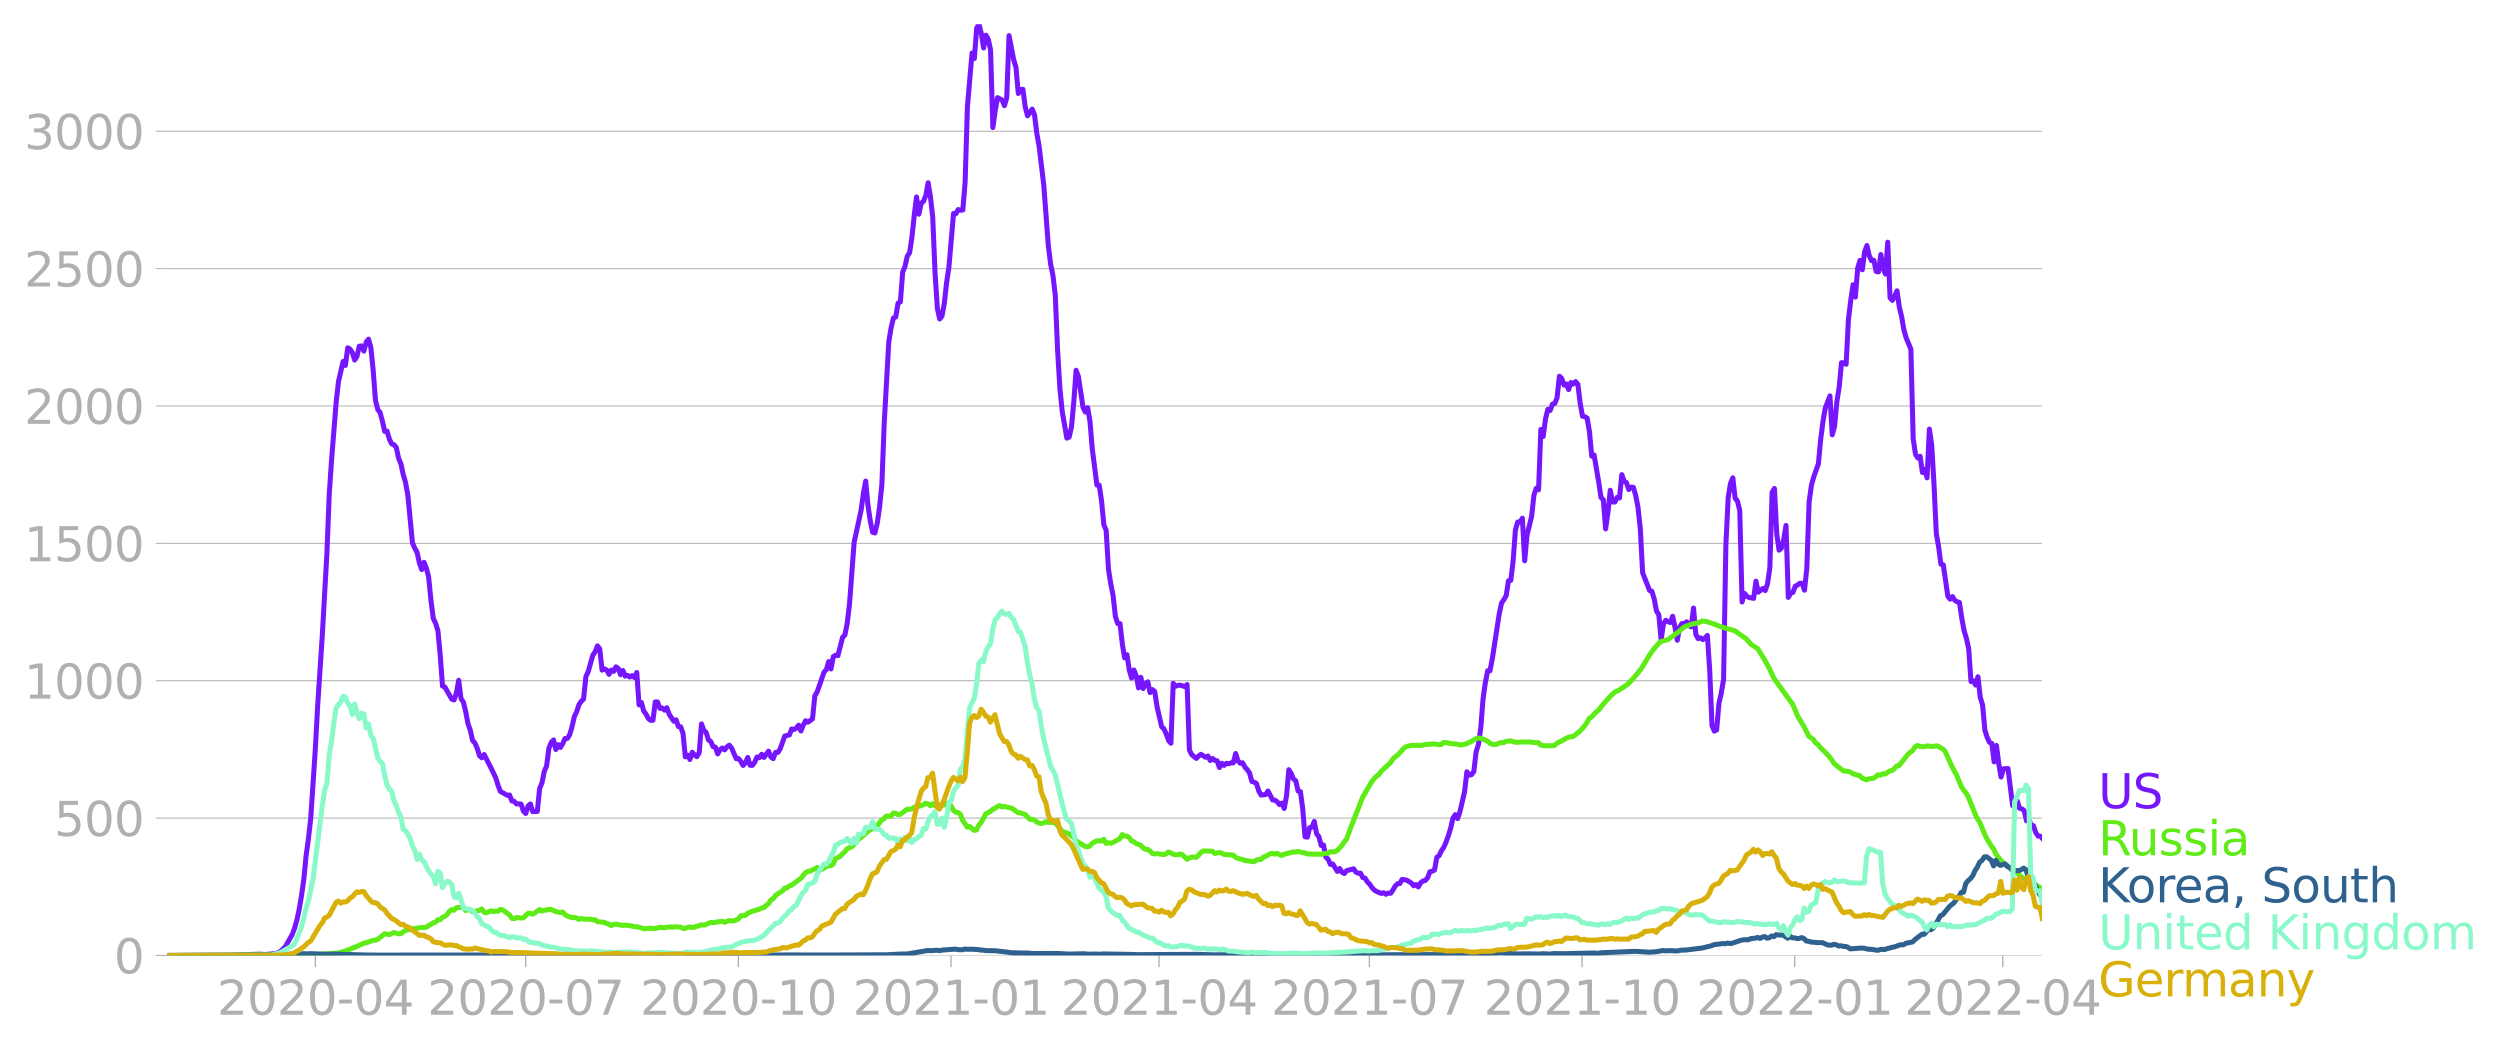 <svg xmlns:xlink="http://www.w3.org/1999/xlink" width="992.186" height="416.199" viewBox="0 0 744.14 312.149" xmlns="http://www.w3.org/2000/svg"><defs><style>*{stroke-linejoin:round;stroke-linecap:butt}</style></defs><g id="figure_1"><path d="M0 312.15h744.14V0H0v312.15z" style="fill:none" id="patch_1"/><g id="axes_1"><path d="M49.83 284.4h558V7.2h-558v277.2z" style="fill:none" id="patch_2"/><g id="matplotlib.axis_1"><g id="xtick_1"><g id="line2d_1"><defs><path id="me936f1713c" d="M0 0v3.5" style="stroke:#b0b0b0;stroke-width:.4"/></defs><use xlink:href="#me936f1713c" x="93.865" y="284.4" style="fill:#b0b0b0;stroke:#b0b0b0;stroke-width:.4"/></g><g style="fill:#b0b0b0" transform="matrix(.14 0 0 -.14 64.617 302.038)" id="text_1"><defs><path id="DejaVuSans-32" d="M1228 531h2203V0H469v531q359 372 979 998 621 627 780 809 303 340 423 576 121 236 121 464 0 372-261 606-261 235-680 235-297 0-627-103-329-103-704-313v638q381 153 712 231 332 78 607 78 725 0 1156-363 431-362 431-968 0-288-108-546-107-257-392-607-78-91-497-524-418-433-1181-1211z" transform="scale(.016)"/><path id="DejaVuSans-30" d="M2034 4250q-487 0-733-480-245-479-245-1442 0-959 245-1439 246-480 733-480 491 0 736 480 246 480 246 1439 0 963-246 1442-245 480-736 480zm0 500q785 0 1199-621 414-620 414-1801 0-1178-414-1799Q2819-91 2034-91q-784 0-1198 620-414 621-414 1799 0 1181 414 1801 414 621 1198 621z" transform="scale(.016)"/><path id="DejaVuSans-2d" d="M313 2009h1684v-512H313v512z" transform="scale(.016)"/><path id="DejaVuSans-34" d="M2419 4116 825 1625h1594v2491zm-166 550h794V1625h666v-525h-666V0h-628v1100H313v609l1940 2957z" transform="scale(.016)"/></defs><use xlink:href="#DejaVuSans-32"/><use xlink:href="#DejaVuSans-30" x="63.623"/><use xlink:href="#DejaVuSans-32" x="127.246"/><use xlink:href="#DejaVuSans-30" x="190.869"/><use xlink:href="#DejaVuSans-2d" x="254.492"/><use xlink:href="#DejaVuSans-30" x="290.576"/><use xlink:href="#DejaVuSans-34" x="354.199"/></g></g><g id="xtick_2"><use xlink:href="#me936f1713c" x="156.476" y="284.4" style="fill:#b0b0b0;stroke:#b0b0b0;stroke-width:.4" id="line2d_2"/><g style="fill:#b0b0b0" transform="matrix(.14 0 0 -.14 127.228 302.038)" id="text_2"><defs><path id="DejaVuSans-37" d="M525 4666h3000v-269L1831 0h-659l1594 4134H525v532z" transform="scale(.016)"/></defs><use xlink:href="#DejaVuSans-32"/><use xlink:href="#DejaVuSans-30" x="63.623"/><use xlink:href="#DejaVuSans-32" x="127.246"/><use xlink:href="#DejaVuSans-30" x="190.869"/><use xlink:href="#DejaVuSans-2d" x="254.492"/><use xlink:href="#DejaVuSans-30" x="290.576"/><use xlink:href="#DejaVuSans-37" x="354.199"/></g></g><g id="xtick_3"><use xlink:href="#me936f1713c" x="219.776" y="284.4" style="fill:#b0b0b0;stroke:#b0b0b0;stroke-width:.4" id="line2d_3"/><g style="fill:#b0b0b0" transform="matrix(.14 0 0 -.14 190.528 302.038)" id="text_3"><defs><path id="DejaVuSans-31" d="M794 531h1031v3560L703 3866v575l1116 225h631V531h1031V0H794v531z" transform="scale(.016)"/></defs><use xlink:href="#DejaVuSans-32"/><use xlink:href="#DejaVuSans-30" x="63.623"/><use xlink:href="#DejaVuSans-32" x="127.246"/><use xlink:href="#DejaVuSans-30" x="190.869"/><use xlink:href="#DejaVuSans-2d" x="254.492"/><use xlink:href="#DejaVuSans-31" x="290.576"/><use xlink:href="#DejaVuSans-30" x="354.199"/></g></g><g id="xtick_4"><use xlink:href="#me936f1713c" x="283.075" y="284.4" style="fill:#b0b0b0;stroke:#b0b0b0;stroke-width:.4" id="line2d_4"/><g style="fill:#b0b0b0" transform="matrix(.14 0 0 -.14 253.827 302.038)" id="text_4"><use xlink:href="#DejaVuSans-32"/><use xlink:href="#DejaVuSans-30" x="63.623"/><use xlink:href="#DejaVuSans-32" x="127.246"/><use xlink:href="#DejaVuSans-31" x="190.869"/><use xlink:href="#DejaVuSans-2d" x="254.492"/><use xlink:href="#DejaVuSans-30" x="290.576"/><use xlink:href="#DejaVuSans-31" x="354.199"/></g></g><g id="xtick_5"><use xlink:href="#me936f1713c" x="344.999" y="284.4" style="fill:#b0b0b0;stroke:#b0b0b0;stroke-width:.4" id="line2d_5"/><g style="fill:#b0b0b0" transform="matrix(.14 0 0 -.14 315.751 302.038)" id="text_5"><use xlink:href="#DejaVuSans-32"/><use xlink:href="#DejaVuSans-30" x="63.623"/><use xlink:href="#DejaVuSans-32" x="127.246"/><use xlink:href="#DejaVuSans-31" x="190.869"/><use xlink:href="#DejaVuSans-2d" x="254.492"/><use xlink:href="#DejaVuSans-30" x="290.576"/><use xlink:href="#DejaVuSans-34" x="354.199"/></g></g><g id="xtick_6"><use xlink:href="#me936f1713c" x="407.611" y="284.4" style="fill:#b0b0b0;stroke:#b0b0b0;stroke-width:.4" id="line2d_6"/><g style="fill:#b0b0b0" transform="matrix(.14 0 0 -.14 378.363 302.038)" id="text_6"><use xlink:href="#DejaVuSans-32"/><use xlink:href="#DejaVuSans-30" x="63.623"/><use xlink:href="#DejaVuSans-32" x="127.246"/><use xlink:href="#DejaVuSans-31" x="190.869"/><use xlink:href="#DejaVuSans-2d" x="254.492"/><use xlink:href="#DejaVuSans-30" x="290.576"/><use xlink:href="#DejaVuSans-37" x="354.199"/></g></g><g id="xtick_7"><use xlink:href="#me936f1713c" x="470.91" y="284.4" style="fill:#b0b0b0;stroke:#b0b0b0;stroke-width:.4" id="line2d_7"/><g style="fill:#b0b0b0" transform="matrix(.14 0 0 -.14 441.662 302.038)" id="text_7"><use xlink:href="#DejaVuSans-32"/><use xlink:href="#DejaVuSans-30" x="63.623"/><use xlink:href="#DejaVuSans-32" x="127.246"/><use xlink:href="#DejaVuSans-31" x="190.869"/><use xlink:href="#DejaVuSans-2d" x="254.492"/><use xlink:href="#DejaVuSans-31" x="290.576"/><use xlink:href="#DejaVuSans-30" x="354.199"/></g></g><g id="xtick_8"><use xlink:href="#me936f1713c" x="534.21" y="284.4" style="fill:#b0b0b0;stroke:#b0b0b0;stroke-width:.4" id="line2d_8"/><g style="fill:#b0b0b0" transform="matrix(.14 0 0 -.14 504.962 302.038)" id="text_8"><use xlink:href="#DejaVuSans-32"/><use xlink:href="#DejaVuSans-30" x="63.623"/><use xlink:href="#DejaVuSans-32" x="127.246"/><use xlink:href="#DejaVuSans-32" x="190.869"/><use xlink:href="#DejaVuSans-2d" x="254.492"/><use xlink:href="#DejaVuSans-30" x="290.576"/><use xlink:href="#DejaVuSans-31" x="354.199"/></g></g><g id="xtick_9"><use xlink:href="#me936f1713c" x="596.133" y="284.4" style="fill:#b0b0b0;stroke:#b0b0b0;stroke-width:.4" id="line2d_9"/><g style="fill:#b0b0b0" transform="matrix(.14 0 0 -.14 566.885 302.038)" id="text_9"><use xlink:href="#DejaVuSans-32"/><use xlink:href="#DejaVuSans-30" x="63.623"/><use xlink:href="#DejaVuSans-32" x="127.246"/><use xlink:href="#DejaVuSans-32" x="190.869"/><use xlink:href="#DejaVuSans-2d" x="254.492"/><use xlink:href="#DejaVuSans-30" x="290.576"/><use xlink:href="#DejaVuSans-34" x="354.199"/></g></g></g><g id="matplotlib.axis_2"><g id="ytick_1"><path d="M49.83 284.4h558" clip-path="url(#p72c11c4c99)" style="fill:none;stroke:#b0b0b0;stroke-width:.3;stroke-linecap:square" id="line2d_10"/><g id="line2d_11"><defs><path id="m572b954a2f" d="M0 0h-3.5" style="stroke:#b0b0b0;stroke-width:.3"/></defs><use xlink:href="#m572b954a2f" x="49.83" y="284.4" style="fill:#b0b0b0;stroke:#b0b0b0;stroke-width:.3"/></g><use xlink:href="#DejaVuSans-30" style="fill:#b0b0b0" transform="matrix(.14 0 0 -.14 33.922 289.719)" id="text_10"/></g><g id="ytick_2"><path d="M49.83 243.512h558" clip-path="url(#p72c11c4c99)" style="fill:none;stroke:#b0b0b0;stroke-width:.3;stroke-linecap:square" id="line2d_12"/><use xlink:href="#m572b954a2f" x="49.83" y="243.512" style="fill:#b0b0b0;stroke:#b0b0b0;stroke-width:.3" id="line2d_13"/><g style="fill:#b0b0b0" transform="matrix(.14 0 0 -.14 16.108 248.83)" id="text_11"><defs><path id="DejaVuSans-35" d="M691 4666h2478v-532H1269V2991q137 47 274 70 138 23 276 23 781 0 1237-428 457-428 457-1159 0-753-469-1171Q2575-91 1722-91q-294 0-599 50Q819 9 494 109v635q281-153 581-228t634-75q541 0 856 284 316 284 316 772 0 487-316 771-315 285-856 285-253 0-505-56-251-56-513-175v2344z" transform="scale(.016)"/></defs><use xlink:href="#DejaVuSans-35"/><use xlink:href="#DejaVuSans-30" x="63.623"/><use xlink:href="#DejaVuSans-30" x="127.246"/></g></g><g id="ytick_3"><path d="M49.83 202.623h558" clip-path="url(#p72c11c4c99)" style="fill:none;stroke:#b0b0b0;stroke-width:.3;stroke-linecap:square" id="line2d_14"/><use xlink:href="#m572b954a2f" x="49.83" y="202.623" style="fill:#b0b0b0;stroke:#b0b0b0;stroke-width:.3" id="line2d_15"/><g style="fill:#b0b0b0" transform="matrix(.14 0 0 -.14 7.2 207.942)" id="text_12"><use xlink:href="#DejaVuSans-31"/><use xlink:href="#DejaVuSans-30" x="63.623"/><use xlink:href="#DejaVuSans-30" x="127.246"/><use xlink:href="#DejaVuSans-30" x="190.869"/></g></g><g id="ytick_4"><path d="M49.83 161.735h558" clip-path="url(#p72c11c4c99)" style="fill:none;stroke:#b0b0b0;stroke-width:.3;stroke-linecap:square" id="line2d_16"/><use xlink:href="#m572b954a2f" x="49.83" y="161.735" style="fill:#b0b0b0;stroke:#b0b0b0;stroke-width:.3" id="line2d_17"/><g style="fill:#b0b0b0" transform="matrix(.14 0 0 -.14 7.2 167.054)" id="text_13"><use xlink:href="#DejaVuSans-31"/><use xlink:href="#DejaVuSans-35" x="63.623"/><use xlink:href="#DejaVuSans-30" x="127.246"/><use xlink:href="#DejaVuSans-30" x="190.869"/></g></g><g id="ytick_5"><path d="M49.83 120.846h558" clip-path="url(#p72c11c4c99)" style="fill:none;stroke:#b0b0b0;stroke-width:.3;stroke-linecap:square" id="line2d_18"/><use xlink:href="#m572b954a2f" x="49.83" y="120.846" style="fill:#b0b0b0;stroke:#b0b0b0;stroke-width:.3" id="line2d_19"/><g style="fill:#b0b0b0" transform="matrix(.14 0 0 -.14 7.2 126.165)" id="text_14"><use xlink:href="#DejaVuSans-32"/><use xlink:href="#DejaVuSans-30" x="63.623"/><use xlink:href="#DejaVuSans-30" x="127.246"/><use xlink:href="#DejaVuSans-30" x="190.869"/></g></g><g id="ytick_6"><path d="M49.83 79.958h558" clip-path="url(#p72c11c4c99)" style="fill:none;stroke:#b0b0b0;stroke-width:.3;stroke-linecap:square" id="line2d_20"/><use xlink:href="#m572b954a2f" x="49.83" y="79.958" style="fill:#b0b0b0;stroke:#b0b0b0;stroke-width:.3" id="line2d_21"/><g style="fill:#b0b0b0" transform="matrix(.14 0 0 -.14 7.2 85.277)" id="text_15"><use xlink:href="#DejaVuSans-32"/><use xlink:href="#DejaVuSans-35" x="63.623"/><use xlink:href="#DejaVuSans-30" x="127.246"/><use xlink:href="#DejaVuSans-30" x="190.869"/></g></g><g id="ytick_7"><path d="M49.83 39.07h558" clip-path="url(#p72c11c4c99)" style="fill:none;stroke:#b0b0b0;stroke-width:.3;stroke-linecap:square" id="line2d_22"/><use xlink:href="#m572b954a2f" x="49.83" y="39.07" style="fill:#b0b0b0;stroke:#b0b0b0;stroke-width:.3" id="line2d_23"/><g style="fill:#b0b0b0" transform="matrix(.14 0 0 -.14 7.2 44.388)" id="text_16"><defs><path id="DejaVuSans-33" d="M2597 2516q453-97 707-404 255-306 255-756 0-690-475-1069Q2609-91 1734-91q-293 0-604 58T488 141v609q262-153 574-231 313-78 654-78 593 0 904 234t311 681q0 413-289 645-289 233-804 233h-544v519h569q465 0 712 186t247 536q0 359-255 551-254 193-729 193-260 0-557-57-297-56-653-174v562q360 100 674 150t592 50q719 0 1137-327 419-326 419-882 0-388-222-655t-631-370z" transform="scale(.016)"/></defs><use xlink:href="#DejaVuSans-33"/><use xlink:href="#DejaVuSans-30" x="63.623"/><use xlink:href="#DejaVuSans-30" x="127.246"/><use xlink:href="#DejaVuSans-30" x="190.869"/></g></g></g><path d="m49.83 284.4 24.081-.082 3.44-.152 1.377-.011 1.376-.117 2.064-.21 1.376-.666 1.376-1.367 2.064-3.622.688-1.869.688-2.406.688-3.19.688-4.03.688-4.86.688-7.126.688-4.989.688-6.075 1.377-20.783.688-12.733 1.376-20.889 1.376-24.486.688-17.488.688-10.21 1.376-17.209.688-6.227 1.376-6.004.688 1.18.688-5.234.688.362.688 1.063.688 2.22.688-1.063.688-3.061.688-.094.688 1.542.688-2.698.688-.865.688 2.477.689 6.717.688 8.937.688 2.827.688.877.688 2.593.688 3.038.688-.082.688 2.36.688 1.425.688.234.688.84.688 3.225.688 1.6.688 3.225.688 2.36.688 3.785 1.376 14.217.688 1.577.688 1.25.688 3.12.688 1.986.688-2.162.688 1.683.688 2.722.688 6.904.689 5.386.688 1.448.688 2.22.688 7.266.688 9.218.688.268 2.064 3.634.688.233.688-2.068.688-3.785.688 5.48.688.97.688 2.791.688 3.668.688 1.916.688 3.073.688.77.688 1.566.688 2.208.688.62.688-.97 2.065 4.054 1.376 2.862.688 2.231.688 1.823 2.064 1.18.688-.094.688 1.776.688.093.688.795.688-.047.688.105.688 2.103.688.666.688-2.232.688-.595.688 2.266 1.376-.047.688-6.799.688-1.67.688-3.412.688-1.624.689-5.28.688-1.752.688-.748.688 2.862.688-1.448.688.817.688-1.156.688-1.496.688-.035.688-1.098.688-2.336.688-3.038.688-1.46.688-2.091.688-1.017.688-.677.688-6.67.688-1.473 1.376-4.883.688-1.04.688-1.752.688.9.688 6.32.688-.386.688.374.689 1.262.688-1.262.688.374.688-1.344.688.491.688 1.846.688-1.25.688 1.67.688-.21.688.49.688-.42.688.56.688-1.494.688 9.65.688-.725.688 2.535.688.923.688 1.32.688.537.688-.011.688-5.468.688.012.688 1.916.688-.117.688.643.689-.725.688 1.916 1.376 2.103.688-.409.688 1.998.688.07.688 1.963.688 6.974.688-.502.688 1.296.688-2.16.688.817.688.502.688-1.191.688-8.563.688 1.927.688.596.688 2.243.688.467.688 1.542.688.152.688 2.01.688-1.286.688-.467.689.55.688-.9.688-.503.688.842 1.376 3.165.688-.023.688.865.688 1.18.688-.783.688-1.589.688 2.325.688.023.688-.934.688-1.543.688.21.688-1.027.688.934 1.376-1.869.688 1.74.688.48.688-1.823.688-.011.688-1.04 1.377-3.844 1.376-.338.688-1.764.688.151.688-.408.688-.865.688 1.717.688-1.752.688-1.285.688.432 1.376-.981.688-6.87.688-1.144 2.064-5.912.688-.747.688-2.383.688 2.184.688-3.668.688-.42.688.128 1.377-5.456.688-.654.688-3.435.688-5.794 1.376-18.388 2.064-9.486.688-5.024.688-3.715.688 7.313.688 4.568.688 3.365.688.187.688-2.85.688-4.85.688-6.705.688-18.037 1.376-24.498.688-4.136.688-2.909.688-.304.688-4.123.689-.351.688-8.89.688-1.66.688-3.095.688-1.016.688-4.592.688-6.53.688-5.467.688 5.128.688-3.27.688-.562.688-1.717.688-3.808.688 4.112.688 6.203.688 16.59.688 10.467.688 3.166.688-.865.688-3.727.688-6.238.688-4.638 1.376-15.935.688.094.688-1.25.689.198.688-.07.688-8.2.688-22.618 1.376-15.888.688 1.624.688-9.042.688-1.192.688 2.769.688 4.322.688-3.808.688 1.18.688 3.189.688 23.12.688-4.895.688-3.996 1.376.69.688 1.693.688-2.36.688-18.481 1.376 7.126.688 2.325.689 7.757.688-1.18.688-.058.688 5.233.688 2.64.688-.864.688-1.11.688 1.613.688 5.584.688 3.82 1.376 11.449 1.376 18.294.688 5.41.688 3.387.688 5.876.688 16.39.688 11.356.688 6.823 1.376 7.944.688-.327.688-3.003.688-7.43.689-9.45.688 1.88 1.376 9.17.688 1.39.688-1.308.688 4.1.688 8.167 1.376 10.771.688.047.688 4.603.688 7.161.688 1.647.688 11.59.688 4.345.688 3.493.688 6.238.688 2.103.688.012.688 6.087.688 4.1.688-.935.688 4.557.688 2.394.688-2.406.689 1.694.688 3.633.688-3.142.688 3.34.688-1.518.688-.49.688 3.212.688-.9.688.585.688 4.474 1.376 6.005.688.63.688 1.53.688 1.952.688.783.688-17.816.688.864.688-.257.688-.07 1.376.433.688-.608.688 19.475.688 1.39 1.377 1.11.688-.69.688-.514 1.376.877.688-.363.688 1.32.688-.607.688.55.688.163.688 1.997.688-1.285.688.631.688-.607.688.128.688-.257.688-.012.688-2.768.688 2.161.688.724.688-.152.688 1.285.688.76.688.993.689 2.535.688.222.688.385.688 2.22.688 1.227 1.376-.164.688-1.028 1.376 2.652.688.047.688.514.688.83.688-.456.688 1.6.688-3.715.688-7.827.688 1.075.688 1.682.688.549.688 3.037.688.164.688 5.023.688 8.423.688.117.688-2.815.689-.164.688-1.682.688 3.645.688.9.688 2.593.688-.14.688 3.598.688.642.688 1.543.688-.117 1.376 2.196.688-.853.688 1.098.688.386.688-.865 2.064-.525.688.98.688.328.688-.012.688 1.309.688.187.688 1.11.689.689.688 1.04.688.712.688.41 1.376.571.688-.221.688.455.688-.362.688.082.688-.947.688-1.214.688-.678.688-.07.688-1.238 1.376.233 1.376.865.688.817.688-.385.688.713.688-1.204.688-.572.688-.129.689-.794.688-1.81.688-.164.688-.34.688-3.796.688-.49.688-1.473.688-1.016.688-1.554.688-1.927.688-2.278.688-2.944.688-1.017.688 1.168.688-2.056 1.376-5.91.688-5.959.688.993.688-.128.688-.935.688-5.888.688-2.22.688-4.801.688-8.809.688-4.813.689-3.481.688-.012.688-3.563 2.064-13.4.688-3.189.688-.993.688-1.227.688-4.416.688-.105.688-5.77.688-9.3.688-2.301h.688l.688-1.122.688 12.664.688-7.605 1.376-5.608.688-6.332.688-2.02.688.42.688-17.945.688 2.115.689-5.222.688-2.874.688.327.688-1.846.688-.222.688-1.682.688-6.425.688.63.688 1.998.688-.338.688 1.67.688-2.091.688.456.688-.725.688.818.688 5.678.688 3.808.688.164.688.374.688 4.007.688 7.36.688-.398 1.376 8.038.688 4.626.689.69.688 8.656.688-4.953.688-6.53.688 3.48.688.012.688-1.39.688.175.688-6.927.688 1.95.688.421.688 2.068.688-.724.688.058.688 2.43.688 3.505.688 6.437.688 13.049 2.064 5.28.688.246.688 2.254.688 3.61.688 1.122.688 7.488.689-4.766.688-1.063.688.397.688.245.688-1.846.688 3.271.688 3.856.688-3.844.688-1.133.688.058.688-.56.688 1.11.688.385.688-5.596.688 7.827.688 1.274.688-.257.688.549.688-.49.688-.749.688 10.28.688 16.567.688 1.623.688-.35.688-7.886.689-3.084.688-4.03.688-40.106.688-14.1.688-4.183.688-1.647.688 6.063.688.865.688 2.792.688 27.243.688-2.582.688.818.688.409 1.376.269.688-5.106.688 3.26 1.376-1.11.688.642.688-1.997.688-4.697.688-22.605.688-1.087.688 13.517.689 4.837.688-.608.688-2.5.688-4.24.688 21.413.688-1.285.688-.199.688-1.857.688-.339.688-.549.688.059.688 2.02.688-6.553.688-19.744.688-4.965.688-2.465 1.376-3.866.688-7.314.688-5.397.688-3.937 1.376-3.586.688 11.577.688-2.512.688-7.325.689-4.392.688-7.243.688.058.688.409.688-13.341.688-5.69.688-4.65.688 3.692.688-8.645.688-2.278.688 2.792.688-5.338.688-1.881.688 3.037.688 1.46.688-.105.688 3.33.688.128.688-5.175.688 4.112.688 1.694.688-9.474.688 16.542.688.783.688-1.274.689-1.577.688 4.86.688 2.804.688 4.03.688 2.384 1.376 3.294.688 26.706.688 4.591.688 1.075.688-.49.688 4.824.688-.911.688 2.5.688-14.486.688 4.65.688 11.74.688 14.697.688 3.96.688 5.152.688.163 1.376 9.405.688.83.688-.76.689 1.11.688.432.688.198.688 4.638.688 3.739.688 2.266.688 3.096.688 9.802.688-.21.688 1.26.688-2.464.688 6.11.688 2.255.688 7.523.688 2.15.688 1.495.688.304.688 5.49.688-4.883.688 5.397.688 4.007.688-2.43 1.376-.116 1.376 11.04.689.584.688-1.998.688 2.196.688.187.688.503.688 3.049.688-.584.688 1.927.688.117.688 2.068.688 1.016.688.059.688.747h0" clip-path="url(#p72c11c4c99)" style="fill:none;stroke:#7516fd;stroke-width:1.5;stroke-linecap:square" id="line2d_24"/><path d="m49.83 284.4 42.658-.093 2.065-.222 6.192-.421 1.376-.444.688-.128 4.128-1.694 1.376-.678.688-.093 2.065-.736.688-.035.688-.257 2.064-1.671 1.376.245 1.376-.596 1.376.374.688-.023.688-.596.688-.35 1.376-.35 3.44-.597.688.035.688-.093 2.065-1.285.688-.234.688-.689.688-.012.688-.689.688-.304.688-.549.688-.958.688-.49.688.175.688-.748 2.064-.21.688 1.028.688-.187.688.047.688.514.688.128.688-.455.688-.047.688-.456.688.97.688.175 1.377-.619.688.257.688-.117.688.024.688-.55.688.117 1.376 1.028.688.468.688 1.063.688.058.688-.315 1.376.117.688-.012 1.376-1.367h.688l.688.245.688-.373 1.376-1.017.688.503.688-.34.688.024.689-.245.688.047 1.376.63 1.376.292.688-.14.688.771.688.41 1.376.478.688-.105.688.234.688.385.688-.28.688.21 2.064.023.688.222.688-.093.688.596 2.064.21.688.339.689.163.688.491.688-.397.688-.07 2.064.385.688-.093 2.064.28.688.187.688.012 1.376.327.688.28 1.376-.081.688-.129.688.129.688.011 1.376-.362 1.376.164.689-.21 1.376-.06.688.071.688-.129 1.376.106.688.385.688.012.688-.304.688-.152.688.199.688-.094.688-.35.688-.07.688-.339.688.129.688-.187 1.376-.643.688.14.688-.175.688-.058.688-.176.688-.046.689.303 1.376-.525.688.128.688-.023 1.376-.56.688-.924 1.376-.152.688-.642 1.376-.573 2.064-.619.688-.385.688-.094.688-.654.688-.456.688-1.133.688-.374.688-.97 1.376-.992.688-.327.689-.912.688-.058.688-.596.688-.198 2.752-2.057 1.376-1.67.688-.362.688-.129 1.376-.596.688-.49.688.817.688-.21.688-.362.688-.502.688-.187.688-.07.688-.491.688-1.636 1.376-.654.689-.782.688-.526.688-.958 1.376-.584.688-.631.688-.958 2.752-2.325.688-.677 1.376-.83.688-.642.688-.117 1.376-1.846.688-.327.688-.818 1.376.082.688-.97.688.082.688.397.689-.07 2.064-1.554.688.059.688-.14.688-.444.688-.292.688-.012 1.376-.444.688-.456.688.152.688.561.688-.584.688.596.688.233.688-.502 1.376.058.688-.572.688.526.688.28.688 1.367.688.537.688.07.689.526.688 1.8 1.376 2.055.688-.222 1.376 1.192.688-.187.688-1.449.688-.724 1.376-2.605 1.376-.69.688-.63.688-.316.688-.502.688-.28.688.385.688-.128 2.064.455.688.397 1.377 1.005.688.059 1.376.478 1.376 1.39 1.376.211.688.62.688.338.688.082.688-.129.688-.397.688.222 1.376-.047.688.152 2.064 2.453.688.41 1.376.42.688.654.688.444.689.946 1.376.865 1.376.911.688.047.688-.257.688-.76 1.376-.747.688-.024.688.105.688-.537.688 1.203.688-.175.688.187.688-.28 1.376-.748.688-.339.688-1.25.688.444h.688l.688.456.688.958.688.257.689.525 1.376.526.688.76.688.443.688.047.688.42.688.76.688.175.688-.105 2.064.28.688-.221.688-.538.688.257.688.386.688.198.688-.046.688-.21.688.198 1.376 1.378 1.376-.677 1.377.082.688-.584.688-.807.688-.49 2.752.07.688.666 1.376-.257.688.14.688.42 2.752.187.688.643.688.327 1.376.35.688.27 2.753.396.688-.479.688-.21.688.035.688-.677.688-.246 1.376-.817.688-.059.688.187.688-.245.688.385.688.246.688-.34 2.752-.688.688.046.688-.222 1.376.35.688.094.688.304 2.753.105.688-.07.688.129.688-.234 1.376-.105.688-.48 1.376.036.688-.397 1.376-1.46.688-1.076.688-.794 1.376-3.692 3.44-8.808 2.753-4.708.688-.876.688-.69.688-.479.688-.97 2.752-2.546.688-1.04.688-.677.688-.48 2.064-2.254.688-.42 1.376-.293 2.064-.046.688.058 2.065-.385.688.046.688-.14 1.376.082.688.175.688-.058.688-.62h.688l1.376.328 2.064.187.688.222.688-.024 1.376-.374 1.376-.63 1.376-.842.688-.186.688.058.688.234 1.377.619.688.63.688.281.688.128.688-.081.688-.362.688-.152.688.023.688-.374 1.376-.152 1.376.398 2.064-.07h2.752l.688.14 1.376.046.688.748 1.377.199 2.064-.035.688-.082.688-.643 1.376-.689.688-.327.688-.456.688-.303.688-.176.688-.035 1.376-1.063.688-.549 1.376-1.542.688-1.016.688-1.25.688-.433 1.376-1.46.688-.537 1.377-1.73 2.064-2.324 1.376-1.32 1.376-.666 2.064-1.355.688-.538 1.376-1.483 2.064-2.477.688-.993 2.064-3.435 1.376-1.939 1.376-1.577.688-.596 2.065-.572 2.752-1.975.688-.514 1.376-1.261 2.064-.783 2.064-.479 1.376-.55 1.376.223 2.064.677 2.065.842 4.128 1.168 3.44 2.441 1.376 1.578 2.064 1.366 2.064 3.412 1.376 2.511 1.376 2.921 5.505 7.629.688 1.518.688 1.8 2.064 3.446 1.376 2.768 1.376.982.688 1.004.688.491.688.876 2.064 2.045 1.376 1.67.688 1.11 2.753 2.15.688.058 1.376.257.688.514 1.376.42.688.153.688.689.688.35.688.199.688-.292 1.376-.14 1.376-1.052.688.14.688-.444.688.082 1.376-.9.688-.151.688-.514.689-.841.688-.059 2.752-3.493 1.376-1.086.688-1.052.688-.409.688.304 1.376.082.688-.245 2.064.163.688-.21.688.117.688.514.688.315.688.748 2.064 4.544 1.377 2.594 1.376 3.306.688 1.075.688.806.688 1.203 2.064 5.152.688 1.425.688 1.005 1.376 3.365.688 1.436 1.376 2.255.688.865.688 1.542 1.376 1.775 1.376 1.332.688.374.688.573.688.21 2.753 2.488 1.376.911 1.376.725.688.385.688.246.688.537 1.376.7h0" clip-path="url(#p72c11c4c99)" style="fill:none;stroke:#5feb16;stroke-width:1.5;stroke-linecap:square" id="line2d_25"/><path d="m49.83 284.4 18.577-.093 8.945-.293 1.376.082 6.192.012 5.504-.234 1.376.047.688-.07 2.753.14 2.752.059 1.376-.059 8.944.257 4.129.047 92.197-.094 5.504-.116 2.064.058 5.505.035 1.376-.035 12.384.128 3.44-.035 6.881.024h6.192l15.825-.07 4.817-.234h1.376l6.192-1.04.688.059 2.064-.14.688.151.688-.186 4.128-.293.688.164 1.377.023.688-.21.688.07 1.376-.012 2.064.117.688.152h.688l.688.14 2.752.035 2.064.246 1.376.14 1.376.21 2.753.059 2.752.058.688.117 7.568-.023 3.44.198 1.376-.035 2.065-.047 1.376-.011.688.116 2.752-.046.688.07 1.376-.094 2.752.047 5.504.094 2.065.07 17.2-.094 1.377.024 4.128.128 4.128-.047h1.376l2.064-.14 4.129-.093 2.064.163 4.816-.058 8.256.093 4.129.14 8.256-.035 26.146-.105 1.376-.023 2.064.023 9.632-.233.688-.117 4.129-.07 2.064-.175 1.376.14 3.44.268 2.752-.035 4.128.059.688-.105 2.065.116 1.376-.151 2.752.046 8.944-.21 1.376.082.688-.14 8.945-.386 1.376-.047 1.376.07 1.376.082 1.376.105 2.064-.14 2.065-.362.688.093 1.376-.07 2.064.106 1.376-.246 1.376-.035 4.816-.607 2.752-.666.688-.304 2.753-.35.688.058.688-.21.688.152.688-.106 2.752-.91.688-.118 1.376.012.688-.35 1.376-.129.688-.234.688.316.688-.409.688-.164.688.491.688-.105.688-.55.688.2.688-.608.689.105 1.376.059 1.376.91.688-.607.688.503h.688l.688.222.688-.059.688-.245.688.28.688.736.688.094.688.21 2.064.175 1.376.012 1.376.63.688.13.688-.024.688-.257.688.187.689.327.688-.07.688.21.688-.023.688.257.688.49 3.44-.257.688.07 1.376.304h.688l2.064.316.688-.222.688-.07.688.058.688-.292.688-.129.688-.245.688-.093 1.377-.503.688-.187.688.047.688-.444 2.064-.42.688-.701 2.064-1.59.688.024.688-.806.688-.63.688.034.688-.537 1.376-2.29.688-1.308.688-.292 2.064-2.5 1.377-1.122.688-1.051.688-.713.688-1.25.688-.07.688-2.605.688-.841.688-.584.688-.888.688-1.507.688-1.063.688-1.484.688-.48.688-1.062.688-.047 1.376 1.016.688 1.718.688-1.647.688 1.11.688.373 1.376-.467.688.806.688.327.688.713.689.315.688-.152.688.012.688-.269.688-.467.688.444.688 2.185.688.35.688 1.273.688.76 1.376 2.944.688.479h0" clip-path="url(#p72c11c4c99)" style="fill:none;stroke:#2f618f;stroke-width:1.5;stroke-linecap:square" id="line2d_26"/><path d="m49.83 284.4 30.962-.105 2.752-.783 3.44-1.986.688-.619.688-1.53 1.376-3.4 1.376-5.736.688-2.068 1.376-6.484 2.753-21.857.688-4.556.688-2.255.688-8.225.688-4.182.688-5.397.688-4.51.688-1.028.688-.642.688-1.834.688.35.688 1.74.688.924.688 2.441.688-3.095.688 2.605.688 1.775.688-1.717.688.304.688 4.17.688-1.214.688 3.422.689.818 1.376 5.9.688 1.016.688.561.688 3.727.688 2.687.688 1.285.688.572.688 2.85.688 1.426.688 2.068.688 1.39.688 3.645.688.432.688 1.005.688 1.296.688 2.337.688 1.215.688 2.675.688-1.589.688 1.753.688.49 1.376 2.734.688.935.689.689.688 2.231.688-3.645.688.491.688 4.31.688-1.097.688-.806.688.21.688.77.688 3.728.688.21.688-1.379.688 1.963.688 2.477 1.376.315.688.07.688.456.688.63.688 1.052.688.643.688 1.483 1.376.736.688.21.689.877.688.63.688.106 1.376.97.688-.06.688.176 1.376.573.688-.374.688.082.688.362 1.376-.07.688.467.688-.117.688.678.688.327 2.752.35.688.468 1.376.292 1.377.292 1.376.128.688.362 2.752.246h.688l.688.222 2.064.21 1.376-.035 1.376.128.688-.198 2.064.268 2.064.094.688.234.689-.21 2.064.21.688-.2.688.06 1.376-.07 2.064.01.688.176 1.376.047 1.376.245.688-.175 3.44-.14.688-.082 4.129.35 2.752-.023.688-.339 3.44.07.688-.07.688.059 2.064-.468 1.376-.362 1.376-.14 2.065-.502 1.376-.082.688-.023 1.376-.806.688-.222.688-.374 2.064-.42 2.064-.246.688-.245 2.064-1.11 2.064-2.278.688-.573.688-.806.688-.023.688-.35.688-1.146 1.377-1.226.688-1.028.688-.28.688-.982.688-.257 1.376-2.862.688-1.063.688-.584.688-1.776.688-.129 1.376-.747.688-2.127 1.376-2.09.688-1.017.688.07.688-.69.688-1.576.688-1.215.688-2.162.688-.245.688-.572 1.377-.362.688-.783 1.376 1.495.688-1.577.688 1.425.688-2.698.688.081.688-.105.688-1.939.688.047.688-.105.688-1.624.688 2.15 1.376.104.688.55.688.98.688.188.688.958.688-.187.688.163.688.047.688 1.344.689-1.192.688.935.688-1.437.688 1.016.688-.514.688 1.086.688-.922.688-.187.688-.76.688-.175.688-2.161.688.21.688-2.161.688-1.566.688-.502.688-.958.688 3.773.688-.21.688-1.659.688 2.722.688-2.745.688-4.556.688-.503.688-2.745.688-1.262.688-.584.689-4.895.688-.747.688-2.349.688-8.352.688-6.905 1.376-2.745.688-4.288.688-6.121.688-1.016.688.502.688-3.05.688-1.331.688-.853.688-4.299.688-3.002.688-.503.688-1.343.688-.608.688.818.688.094.688-.28.688 1.167.688.666 1.377 3.505.688.245 1.376 4.358.688 4.72.688 3.773.688 2.734.688 4.38.688 2.512.688.865.688 4.65.688 3.738 2.064 8.166 1.376 2.523 2.064 8.657.688 2.64.688 2.044.688.503.688.642.688 2.933.689 3.47.688 1.53.688 2.184.688 1.811 1.376 1.717.688 2.395.688-.525.688.958.688 1.285.688 1.542.688.724.688.456.688 1.308.688 3.47 1.376 1.413 1.376.783.688.012.688 1.413.688.573 1.376 1.892 1.376.514.689.538.688-.024 1.376.876 2.064.935.688-.058 1.376 1.308 1.376.362.688.561.688.128.688-.058.688.409 2.064-.14.688-.35.688.034.688.152.688-.035.688.082 1.377.56 2.064.118.688-.117 1.376.338.688-.081 1.376.035.688-.012.688.187 1.376-.164 1.376.585 1.376.035 2.064.292 1.376.035.688.14.688-.047.689-.163.688.187 2.064-.035 1.376-.024 1.376.245 3.44.176 2.064-.199 2.752-.023.688.175 5.505-.269.688.129 2.064-.105 6.192-.304 1.376-.14 2.752-.222 2.065.093.688-.105 1.376.012 1.376-.234 1.376-.385.688-.035 1.376-.316.688.035 1.376-.35.688-.362 1.376-.374.688-.024.688-.152.688-.607 1.376-.467.688-.176.688-.479 1.377.059.688-.339.688-.63 1.376-.13.688.2.688-.433 1.376-.222 1.376.082 1.376-.678.688.234 1.376-.222.688.152 1.376-.129.688.106.688-.164.688.117.688-.28.688-.036 1.376-.397.689-.105.688.117.688-.164.688-.046 1.376-.783.688.163.688-.35 1.376-.222.688 1.437.688-.666.688-.432.688-.234.688.164.688-.082.688.035.688-1.858 1.376.304 1.376-.724.688.14.688-.187.688.269.689-.105.688.093.688-.397 1.376-.164.688.129.688-.199.688.386.688-.42.688.01.688.41.688-.024.688.117.688.316.688.093 1.376 1.285.688.059.688.245h.688l2.752.444.688-.386 1.377.199.688-.21.688.14.688-.42.688-.223.688.105 1.376-.42 1.376-.958.688.49.688-.42.688.152.688-.175.688.058 2.064-1.378.688-.07.688-.363 1.376-.058.688-.339.688-.093.688-.62.689-.07 1.376.27.688-.164.688.338.688.012.688.234.688.56 1.376-.046.688.117.688.572.688.175.688-.012.688-.163 1.376.117.688.023 2.064 1.788.688-.012 1.376.339 1.377.175.688-.28 2.752.245.688-.117.688-.234.688.129.688-.07.688.28 1.376-.035.688.07.688.35h1.376l1.376.2.688.058.688-.059.688-.257.688.269.688-.047.688-.315.689 1.355.688.514.688-1.157.688 1.788.688.97.688-2.173.688-.76.688-1.694.688-.818.688 1.169.688-.362.688-3.33.688 1.203.688-.303.688-1.881 1.376-.678.688-3.843.688-.701.688-1.215.688-.55.688.328.688.105.688-.199.688-.689.688.49.689.036 1.376-.257.688.128.688.433.688-.047.688.175.688-.105 1.376.128 1.376-.116.688-7.933.688-2.208 1.376.444.688.41 1.376.256.688 9.416.688 2.944.688 1.355.688.701.688 1.098.688.269.689.128 1.376 1.905 1.376.712.688.456.688-.257.688.058 1.376.76.688.7.688.456.688 1.496.688.864.688-1.238.688-.748.688 1.052.688-.795.688.14 2.064-.035.688.643.688-.561.688.584 2.065-.047.688.035.688-.14.688-.35.688.058.688-.152h1.376l2.752-1.402.688-.525h1.376l1.376-1.239.688-.198.688-.386.688-.222 2.064.094.688-.795.689-31.94.688-1.483.688-1.822h1.376l.688-1.613.688.982.688 26.74.688-.35.688 4.054h1.376l.688 4.066h0" clip-path="url(#p72c11c4c99)" style="fill:none;stroke:#89f9c9;stroke-width:1.5;stroke-linecap:square" id="line2d_27"/><path d="m49.83 284.4 31.65-.093 1.376-.024 2.064-.058 2.064-.327 2.064-1.098 1.376-.993 1.376-1.309.688-.409 2.753-4.614.688-.806.688-1.402.688-.304.688-.526 2.064-3.878.688-.35.688.642.688-.397.688.035.688-.363.688-.806.688-.385.688-.83.688-.642.688.187.688-.28.688.046.688 1.168 1.376 1.577.689.514h.688l.688.363.688.923 1.376.887.688.993 1.376 1.554.688.28.688.433 1.376 1.121.688-.105.688.56 1.376.515.688.748.688.397 1.376 1.075 1.376-.07.688.514.688.21.688.374.689.864.688.175 1.376.152 1.376.736 2.064-.163.688.233.688-.011.688.397.688.21.688.374 1.376.152.688-.129.688.059.688-.304 2.064.456 1.376.362.688.023.689.327.688-.14 4.128.07 1.376.28.688-.058 1.376.012 2.064.047 4.816.233h1.376l2.753.082 1.376.164 4.816.081 2.064-.128 4.816.128 2.064-.198 2.065-.082.688-.094 2.752.222.688-.07 1.376.082 8.256.082.688.07 3.44-.164 6.881.14 6.88-.198 1.377-.28 3.44-.164 1.376.164.688-.117h2.064l2.752-.024 1.376-.116.688-.012 1.376-.514 2.064-.35.688-.07.688-.398 1.377.082 1.376-.479 1.376-.362.688.058.688-.537.688-.69.688-.327.688-.63h.688l.688-.292.688-1.04.688-.771.688-.339.688-1.04 2.752-1.145 1.376-2.418 2.065-1.682.688.012.688-1.32 2.064-1.426.688-.888 1.376-.689.688.21.688-1.226.688-1.612.688-1.94.688-1.46.688-.234.688-.409.688-1.623 1.376-1.951.688-.07 1.376-2.349.688-.257.688-.409.688-1.203.689.456.688-1.94.688-.151.688-.771.688-.48.688-.899.688-4.229.688-3.014 1.376-4.918.688-1.028.688-.444.688-2.699.688-.117.688-1.215 1.376 10.082.688.62 1.376-2.84 1.376-3.843.688-1.647.688-1.122 1.376 1.052.689-1.075.688 1.285.688-1.238.688-7.419.688-8.726.688-1.788.688-.479.688.62.688-.48.688-2.032.688.876.688 1.203.688.234.688 1.507 1.376-2.173 1.376 5.666 1.376 2.301.688-.035.688 1.005.688 1.94.688.84.688.234.689.993.688-.584 1.376.981.688.082.688 1.81.688-.186.688 1.226.688 1.963.688.199.688 4.439.688 1.893.688 1.401.688 3.493.688 1.613.688.151.688.491.688-.549.688 2.956.688 1.542.688.56 2.064 2.197.688 1.32 2.065 4.685.688 1.413.688-.14.688.023.688.666.688.047.688.304.688 1.518 1.376 1.52.688.303 1.376 2.582.688.444.688.14.688.712.688.304.688-.152.688.199.688.596.688 1.098 1.376.677.688-.338 2.753-.176 1.376 1.087 1.376.187.688.818.688-.012.688.315.688-.572.688.432.688.257.688-.082.688 1.052.688-.573.688-1.226.688-.748.688-1.472.688-.42.688-.573.688-2.383.688-.514.688.152.689.572 2.064.83.688-.035.688.128.688.397.688-.21 1.376-1.402.688.374.688-.55.688.223.688-.059.688-.479.688.631.688.117.688-.28 1.376.654 1.376.42.688-.07.688-.198 1.377.724.688.199.688-.327.688 1.098 1.376 1.367.688-.117.688.724.688-.187.688.48.688-.421.688.081.688-.128.688.245.688 2.196.688.164.688-.374.688.397.688.082.688.304.688.082.688-1.402 1.376 2.266.688 1.238.688.48.689-.21 1.376.315 1.376 1.682 1.376-.269.688.654.688.14.688.55.688-.35.688-.13.688.13.688.35 1.376.023.688.187.688 1.005.688.14 1.376.7 2.752.293.689.35.688-.082.688.608 1.376.093.688.304.688.094.688.373.688.234.688-.222 2.064.059.688.233.688-.011.688.362.688.152 1.376.046.688-.093.688.105 2.752-.386 2.065-.093.688.245 2.752.187.688.222 2.064-.035 2.752-.082 2.752.444 1.376-.011 2.064-.257.688.07 1.377-.07h.688l1.376-.363 2.064-.058 2.064-.385.688.186.688-.14.688-.362 2.752-.093 2.064-.456.688-.245.688.152 1.376-.152.689-.561.688-.21.688.409.688-.21.688-.351.688-.012.688-.152.688.14 1.376-1.074 1.376.128.688.035.688-.233.688.046.688.561 1.376-.14.688.222 2.752.047.688-.152.688.011.689-.175 1.376.023.688-.186.688-.047.688.245.688-.117.688.082 2.064-.035.688.058.688-.595 2.064-.28.688-.468.688-.257.688-.69 2.752-.291.688.549.688-.935 2.065-1.448 1.376-.164.688-1.028.688-.49.688-.818.688-.433.688-1.004 1.376-.328.688-1.121.688-.678.688-.338.688-.117 2.064-.69 1.376-.993.688-1.016.688-1.822.688-.643.688-.339.688-.128.689-.923.688-1.297 1.376-.818.688-.876.688.117 1.376-.222 2.064-2.944.688-1.542 1.376-.853.688-.864.688.864.688-.666.688.55.688 1.12.688-.56.688-.035.688.129.688-.666.688 1.133.688.783.689 3.002.688 1.075.688.584 1.376 2.173 1.376 1.04.688-.316.688.49.688.013.688.186.688.795.688-.701.688.69.688-.982.688-.362.688.187.688.397.688-.444.688 1.484.688-.257 1.376.735.688.258 1.376 3.2.689.958.688 1.356.688.654 2.064-.304.688.853.688.537 2.064-.093.688-.386.688.304.688-.35.688.28h.688l1.376.327 1.376.269 1.376-1.753.688-.654 1.376-.502.689.082.688-.771.688.292.688-.27.688-.443 1.376-.315.688.233 1.376-1.343.688.21.688.444.688-.467.688.187.688-.024.688.83.688-.024.688-.28.688-.76.688-.058 1.376.07.688-1.04.688-.151.688.093.689.49 2.064.141 1.376 1.005.688-.222 1.376.595 1.376.082.688.222.688-.7.688-.258 1.376-1.39 1.376-.082.688-.502.688-.222.688-3.458.688 3.516 1.376-.35.688.234.688-.106.689-3.738.688 3.06.688-3.76.688 2.99.688.607.688-3.376.688-.526.688 4.183.688 1.425.688 3.271.688.269.688.023.688 3.294h0" clip-path="url(#p72c11c4c99)" style="fill:none;stroke:#d8b009;stroke-width:1.5;stroke-linecap:square" id="line2d_28"/><g style="fill:#7516fd" transform="matrix(.14 0 0 -.14 624.57 240.585)" id="text_17"><defs><path id="DejaVuSans-55" d="M556 4666h635V1831q0-750 271-1080 272-329 882-329 606 0 878 329 272 330 272 1080v2835h634V1753q0-912-452-1378Q3225-91 2344-91q-885 0-1337 466-451 466-451 1378v2913z" transform="scale(.016)"/><path id="DejaVuSans-53" d="M3425 4513v-616q-359 172-678 256-319 85-616 85-515 0-795-200t-280-569q0-310 186-468 186-157 705-254l381-78q706-135 1042-474t336-907q0-679-455-1029Q2797-91 1919-91q-331 0-705 75-373 75-773 222v650q384-215 753-325 369-109 725-109 540 0 834 212 294 213 294 607 0 343-211 537t-692 291l-385 75q-706 140-1022 440-315 300-315 835 0 619 436 975t1201 356q329 0 669-60 341-59 697-177z" transform="scale(.016)"/></defs><use xlink:href="#DejaVuSans-55"/><use xlink:href="#DejaVuSans-53" x="73.193"/></g><g style="fill:#5feb16" transform="matrix(.14 0 0 -.14 624.57 254.585)" id="text_18"><defs><path id="DejaVuSans-52" d="M2841 2188q203-69 395-294t386-619L4263 0h-679l-596 1197q-232 469-449 622t-592 153h-688V0H628v4666h1425q800 0 1194-335 394-334 394-1009 0-441-205-732-205-290-595-402zM1259 4147V2491h794q456 0 689 211t233 620q0 409-233 617t-689 208h-794z" transform="scale(.016)"/><path id="DejaVuSans-75" d="M544 1381v2119h575V1403q0-497 193-746 194-248 582-248 465 0 735 297 271 297 271 810v1984h575V0h-575v538q-209-319-486-474-276-155-642-155-603 0-916 375-312 375-312 1097zm1447 2203z" transform="scale(.016)"/><path id="DejaVuSans-73" d="M2834 3397v-544q-243 125-506 187-262 63-544 63-428 0-642-131t-214-394q0-200 153-314t616-217l197-44q612-131 870-370t258-667q0-488-386-773Q2250-91 1575-91q-281 0-586 55T347 128v594q319-166 628-249 309-82 613-82 406 0 624 139 219 139 219 392 0 234-158 359-157 125-692 241l-200 47q-534 112-772 345-237 233-237 639 0 494 350 762 350 269 994 269 318 0 599-47 282-46 519-140z" transform="scale(.016)"/><path id="DejaVuSans-69" d="M603 3500h575V0H603v3500zm0 1363h575v-729H603v729z" transform="scale(.016)"/><path id="DejaVuSans-61" d="M2194 1759q-697 0-966-159t-269-544q0-306 202-486 202-179 548-179 479 0 768 339t289 901v128h-572zm1147 238V0h-575v531q-197-318-491-470T1556-91q-537 0-855 302-317 302-317 808 0 590 395 890 396 300 1180 300h807v57q0 397-261 614t-733 217q-300 0-585-72-284-72-546-216v532q315 122 612 182 297 61 578 61 760 0 1135-394 375-393 375-1193z" transform="scale(.016)"/></defs><use xlink:href="#DejaVuSans-52"/><use xlink:href="#DejaVuSans-75" x="64.982"/><use xlink:href="#DejaVuSans-73" x="128.361"/><use xlink:href="#DejaVuSans-73" x="180.461"/><use xlink:href="#DejaVuSans-69" x="232.561"/><use xlink:href="#DejaVuSans-61" x="260.344"/></g><g style="fill:#2f618f" transform="matrix(.14 0 0 -.14 624.57 268.585)" id="text_19"><defs><path id="DejaVuSans-4b" d="M628 4666h631V2694l2094 1972h813L1850 2491 4331 0h-831L1259 2247V0H628v4666z" transform="scale(.016)"/><path id="DejaVuSans-6f" d="M1959 3097q-462 0-731-361t-269-989q0-628 267-989 268-361 733-361 460 0 728 362 269 363 269 988 0 622-269 986-268 364-728 364zm0 487q750 0 1178-488 429-487 429-1349 0-859-429-1349Q2709-91 1959-91q-753 0-1180 489-426 490-426 1349 0 862 426 1349 427 488 1180 488z" transform="scale(.016)"/><path id="DejaVuSans-72" d="M2631 2963q-97 56-211 82-114 27-251 27-488 0-749-317t-261-911V0H581v3500h578v-544q182 319 472 473 291 155 707 155 59 0 131-8 72-7 159-23l3-590z" transform="scale(.016)"/><path id="DejaVuSans-65" d="M3597 1894v-281H953q38-594 358-905t892-311q331 0 642 81t618 244V178Q3153 47 2828-22t-659-69q-838 0-1327 487-489 488-489 1320 0 859 464 1363 464 505 1252 505 706 0 1117-455 411-454 411-1235zm-575 169q-6 471-264 752-258 282-683 282-481 0-770-272t-333-766l2050 4z" transform="scale(.016)"/><path id="DejaVuSans-2c" d="M750 794h659V256L897-744H494L750 256v538z" transform="scale(.016)"/><path id="DejaVuSans-74" d="M1172 4494v-994h1184v-447H1172V1153q0-428 117-550t477-122h590V0h-590q-666 0-919 248-253 249-253 905v1900H172v447h422v994h578z" transform="scale(.016)"/><path id="DejaVuSans-68" d="M3513 2113V0h-575v2094q0 497-194 743-194 247-581 247-466 0-735-297-269-296-269-809V0H581v4863h578V2956q207 316 486 472 280 156 646 156 603 0 912-373 310-373 310-1098z" transform="scale(.016)"/></defs><use xlink:href="#DejaVuSans-4b"/><use xlink:href="#DejaVuSans-6f" x="60.576"/><use xlink:href="#DejaVuSans-72" x="121.758"/><use xlink:href="#DejaVuSans-65" x="160.621"/><use xlink:href="#DejaVuSans-61" x="222.145"/><use xlink:href="#DejaVuSans-2c" x="283.424"/><use xlink:href="#DejaVuSans-20" x="315.211"/><use xlink:href="#DejaVuSans-53" x="346.998"/><use xlink:href="#DejaVuSans-6f" x="410.475"/><use xlink:href="#DejaVuSans-75" x="471.656"/><use xlink:href="#DejaVuSans-74" x="535.035"/><use xlink:href="#DejaVuSans-68" x="574.244"/></g><g style="fill:#89f9c9" transform="matrix(.14 0 0 -.14 624.57 282.585)" id="text_20"><defs><path id="DejaVuSans-6e" d="M3513 2113V0h-575v2094q0 497-194 743-194 247-581 247-466 0-735-297-269-296-269-809V0H581v3500h578v-544q207 316 486 472 280 156 646 156 603 0 912-373 310-373 310-1098z" transform="scale(.016)"/><path id="DejaVuSans-64" d="M2906 2969v1894h575V0h-575v525q-181-312-458-464-276-152-664-152-634 0-1033 506-398 507-398 1332t398 1331q399 506 1033 506 388 0 664-152 277-151 458-463zM947 1747q0-634 261-995t717-361q456 0 718 361 263 361 263 995t-263 995q-262 361-718 361t-717-361q-261-361-261-995z" transform="scale(.016)"/><path id="DejaVuSans-67" d="M2906 1791q0 625-258 968-257 344-723 344-462 0-720-344-258-343-258-968 0-622 258-966t720-344q466 0 723 344 258 344 258 966zm575-1357q0-893-397-1329-396-436-1215-436-303 0-572 45t-522 139v559q253-137 500-202 247-66 503-66 566 0 847 295t281 892v285q-178-310-456-463T1784 0Q1141 0 747 490 353 981 353 1791q0 812 394 1302 394 491 1037 491 388 0 666-153t456-462v531h575V434z" transform="scale(.016)"/><path id="DejaVuSans-6d" d="M3328 2828q216 388 516 572t706 184q547 0 844-383 297-382 297-1088V0h-578v2094q0 503-179 746-178 244-543 244-447 0-707-297-259-296-259-809V0h-578v2094q0 506-178 748t-550 242q-441 0-701-298-259-298-259-808V0H581v3500h578v-544q197 322 472 475t653 153q382 0 649-194 267-193 395-562z" transform="scale(.016)"/></defs><use xlink:href="#DejaVuSans-55"/><use xlink:href="#DejaVuSans-6e" x="73.193"/><use xlink:href="#DejaVuSans-69" x="136.572"/><use xlink:href="#DejaVuSans-74" x="164.355"/><use xlink:href="#DejaVuSans-65" x="203.564"/><use xlink:href="#DejaVuSans-64" x="265.088"/><use xlink:href="#DejaVuSans-20" x="328.564"/><use xlink:href="#DejaVuSans-4b" x="360.352"/><use xlink:href="#DejaVuSans-69" x="425.928"/><use xlink:href="#DejaVuSans-6e" x="453.711"/><use xlink:href="#DejaVuSans-67" x="517.09"/><use xlink:href="#DejaVuSans-64" x="580.566"/><use xlink:href="#DejaVuSans-6f" x="644.043"/><use xlink:href="#DejaVuSans-6d" x="705.225"/></g><g style="fill:#d8b009" transform="matrix(.14 0 0 -.14 624.57 296.585)" id="text_21"><defs><path id="DejaVuSans-47" d="M3809 666v1253H2778v519h1656V434q-365-259-806-392-440-133-940-133-1094 0-1712 639-617 640-617 1780 0 1144 617 1783 618 639 1712 639 456 0 867-113 411-112 758-331v-672q-350 297-744 447t-828 150q-857 0-1287-478-429-478-429-1425 0-944 429-1422 430-478 1287-478 334 0 596 58 263 58 472 180z" transform="scale(.016)"/><path id="DejaVuSans-79" d="M2059-325q-243-625-475-815-231-191-618-191H506v481h338q237 0 368 113 132 112 291 531l103 262L191 3500h609L1894 763l1094 2737h609L2059-325z" transform="scale(.016)"/></defs><use xlink:href="#DejaVuSans-47"/><use xlink:href="#DejaVuSans-65" x="77.49"/><use xlink:href="#DejaVuSans-72" x="139.014"/><use xlink:href="#DejaVuSans-6d" x="178.377"/><use xlink:href="#DejaVuSans-61" x="275.789"/><use xlink:href="#DejaVuSans-6e" x="337.068"/><use xlink:href="#DejaVuSans-79" x="400.447"/></g></g></g><defs><clipPath id="p72c11c4c99"><path d="M49.83 7.2h558v277.2h-558z"/></clipPath></defs></svg>
